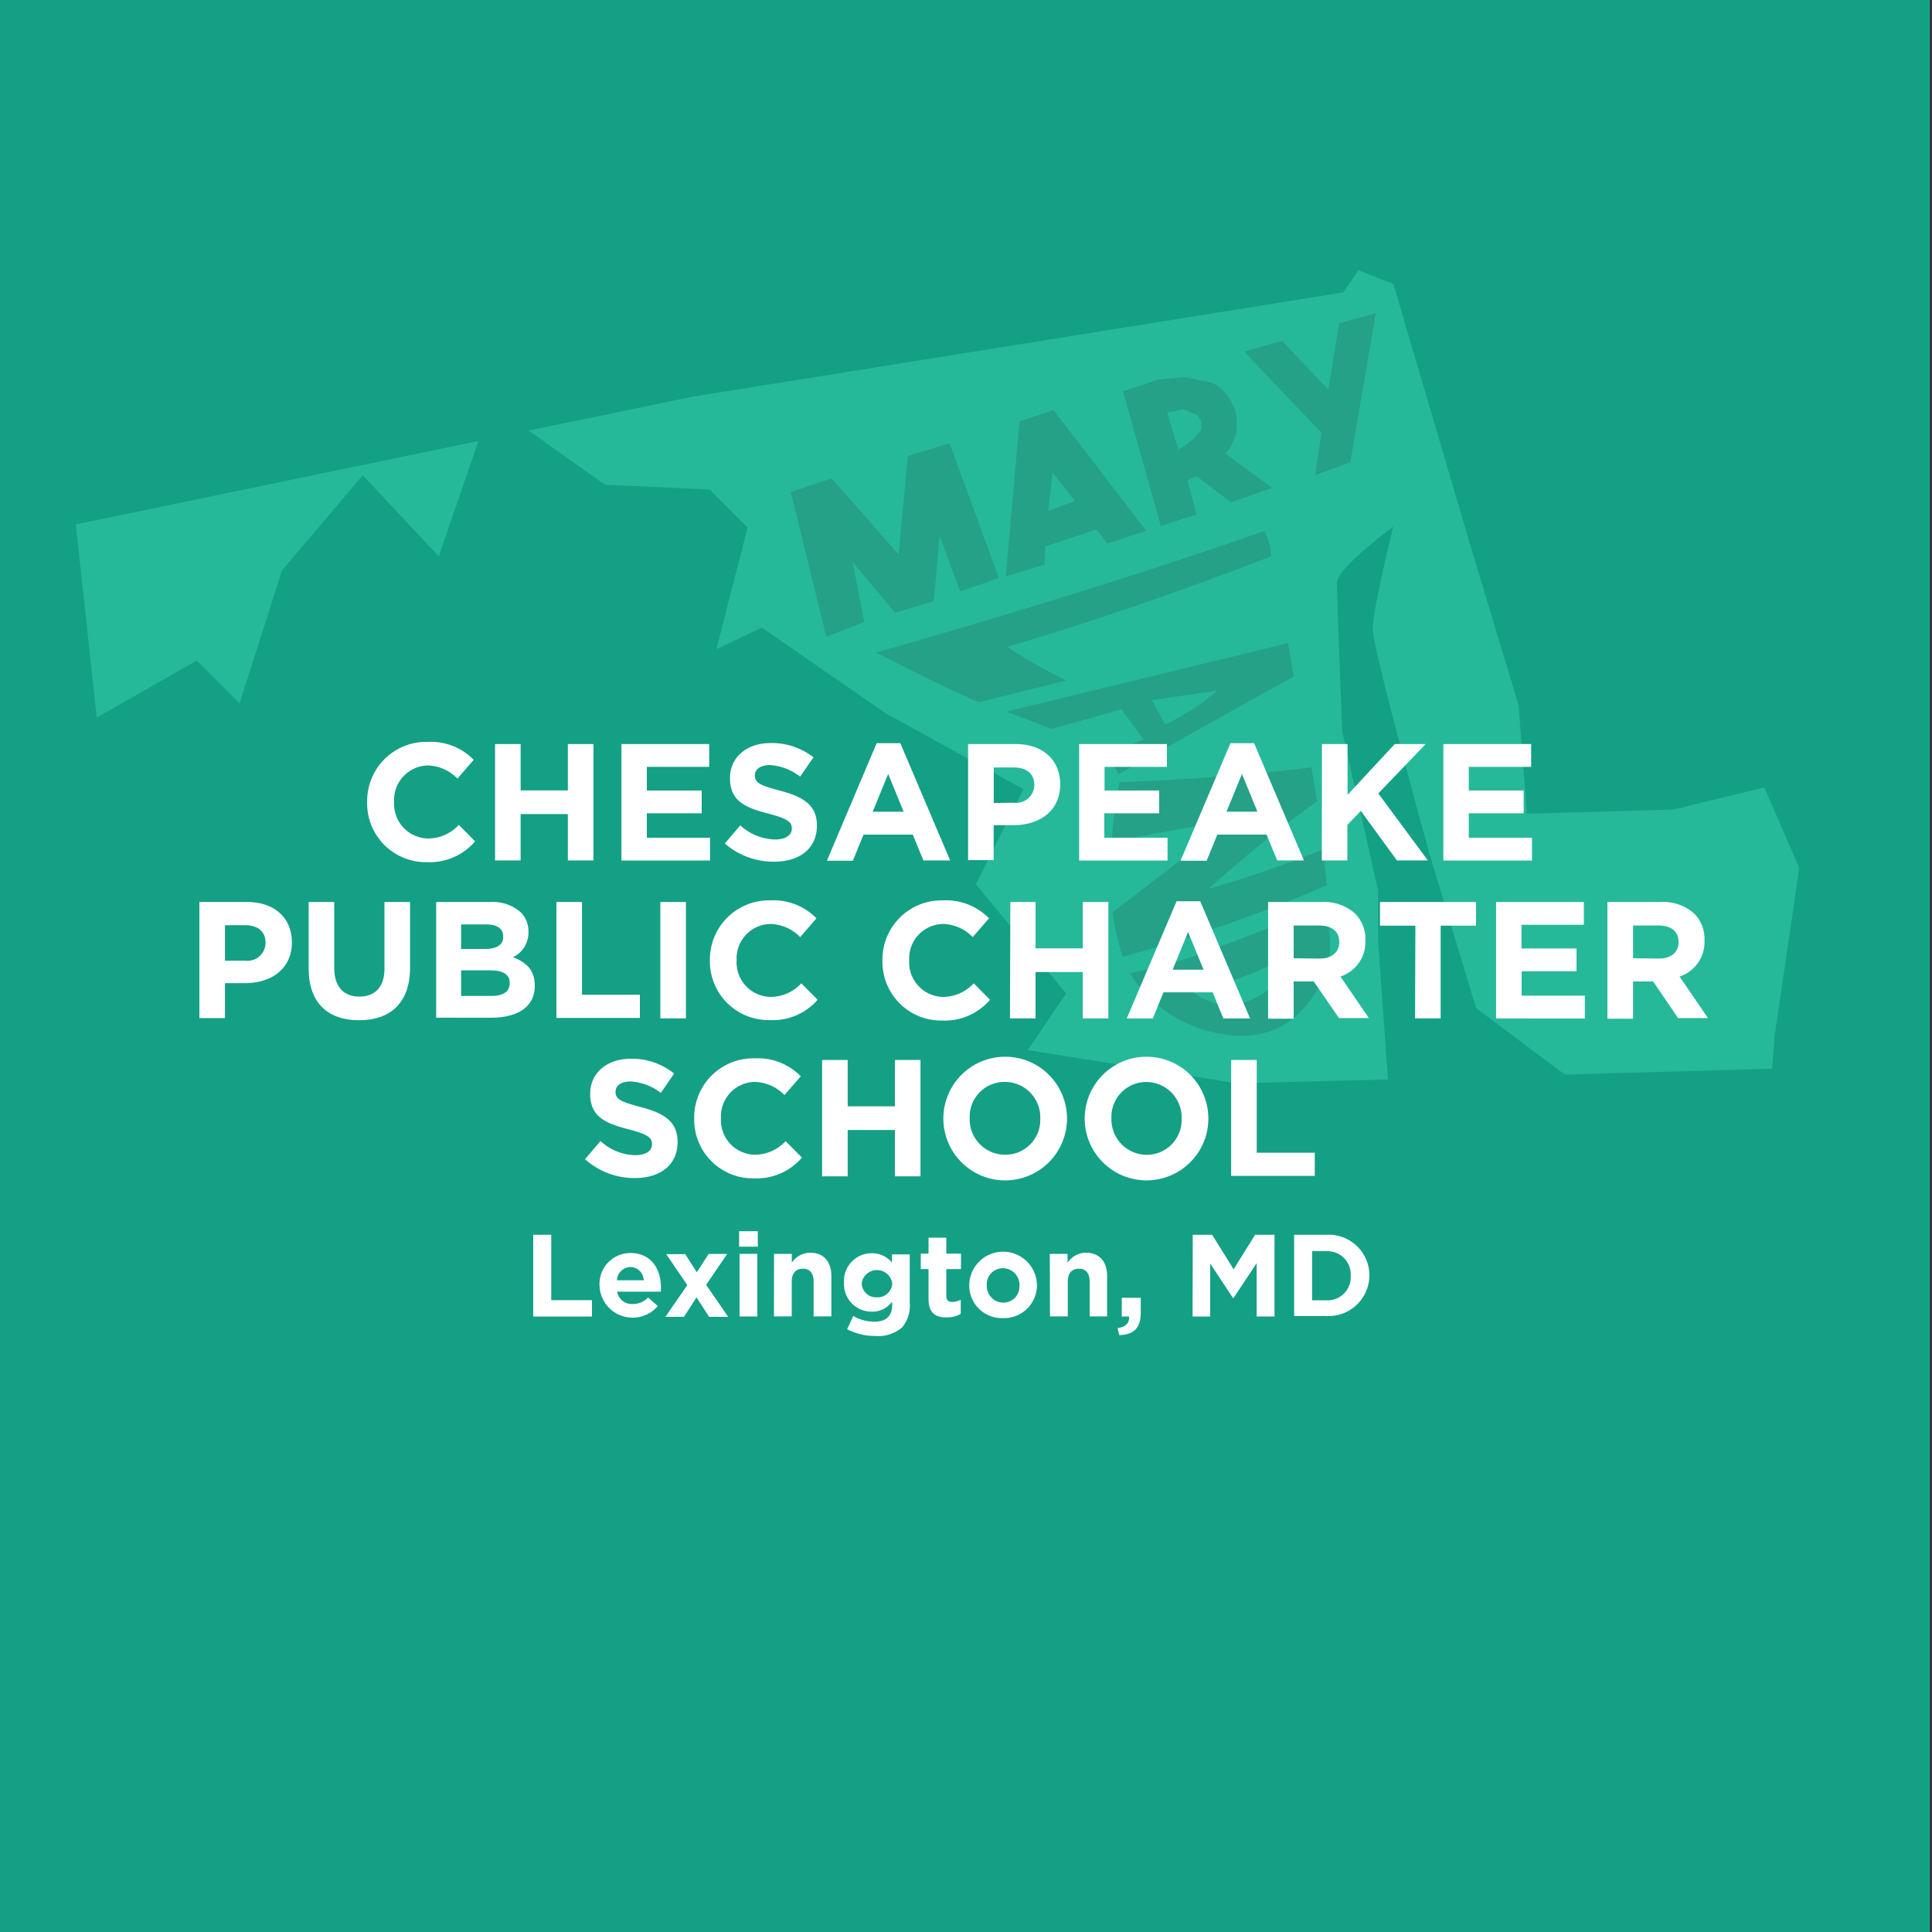 <svg xmlns="http://www.w3.org/2000/svg" viewBox="0 0 250 250"><rect x="0" y="0" width="250" height="250" fill="#333333" stroke="none"/><defs><style>.cls-1{isolation:isolate;}.cls-2,.cls-5{fill:#14a085;}.cls-3{fill:#25b99a;}.cls-3,.cls-4,.cls-5{fill-rule:evenodd;}.cls-4{fill:#231f20;opacity:0.15;mix-blend-mode:multiply;}.cls-6{fill:#fff;}</style></defs><title>Artboard 4</title><g class="cls-1"><g id="Layer_1" data-name="Layer 1"><rect class="cls-2" x="-0.26" width="249.99" height="250"/><path class="cls-3" d="M229.32,138.28l.31-4.2,3.19-21.77L228.3,101.9l-11.83,2.86-18.9.54-1.06-14L190,69.68,180.3,36.75l-4.52-1.8-1.95,2.89L89.64,51.33,68.4,55.72l9.89,7,13.53.62,4.92,4.92L92.7,84l5.89-2.78,16,11.06,17.84,9.84-6.15,12.3,11.68,14.13L133,135.88l27,4.3,24-.61,45.31-1.28ZM9.81,67.86,61.9,57.07,56.78,72,46.94,61.5,36.5,73.8,31,91l-5.54-5.53L12.52,92.85l-2.71-25Z"/><path class="cls-4" d="M152.62,53.11l-1.6.25,1.46,4.82,1.09-.69q.45-.36,1-.83l.89-1.08,0-1-.51-.86-1.24-.51Q152.84,52.8,152.62,53.11Zm-2.73-4,3.38-.31,3,.6a3.94,3.94,0,0,1,2.26,1.41,9.07,9.07,0,0,1,1.36,2.38A13.2,13.2,0,0,1,160,56a8.07,8.07,0,0,1-1.4,2.72l6,4.42L159.28,65l-4.44-3.38-.64.23-.52.37,1.14,4.35-4.61,1.48-4.89-17.41Zm16-5,6,6.31,1.4-8.59,4.74-1.3-3.3,19.28-4.54,1.68L171,56,161,45.5ZM135.64,66.11l3.46-1.29-2.9-3.68Zm-3.72-11.58,4.41-1.46,12,15.62-5.05,1.64-1.39-1.82-6.62,2.19-.12,2.36-5,1.53Zm-25,27.86-4.59-18.72,5.29-1.77,8.66,9.86L117.47,59l5.41-1.63,6.37,17.43-5,1.73-2.66-7.17-.76,8.41-5,1.53-5.5-6.57,1.51,7.77Z"/><path class="cls-4" d="M155.82,129.25a6.67,6.67,0,0,0,6,.18q.87-.41,1.72-.93a9.37,9.37,0,0,0,3.38-4.9,41.44,41.44,0,0,1-12.7,4.62A6.17,6.17,0,0,0,155.82,129.25Zm16-12.47.28,4.76a11.06,11.06,0,0,1-1.23,5.76q-4.63,8.83-14.66,6.08a17,17,0,0,1-10-7.45,56.56,56.56,0,0,0,10.06-2.86Q164.11,120.27,171.84,116.78ZM169.7,99.28l.74,4.4a156.31,156.31,0,0,0-14,11.31,146.57,146.57,0,0,0,14.79-5.08q.16,2.12.46,4.64a201.87,201.87,0,0,1-26.42,9.26,39.38,39.38,0,0,1-1.32-5.76q9.14-7,15.39-11.78-6,.74-15.48,2.71a54.29,54.29,0,0,1,1-7.77Q159.16,100.68,169.7,99.28Zm-12.13-9.94q-2.2.37-8.52,1.25l1.71,3.16A30.12,30.12,0,0,0,157.56,89.34Zm-12.46,2.44Q137,94.1,136,94.33q-2.68-1.1-5.78-2.25l36.46-8.86q.32,1.8.73,4.3L144.71,100.2a4.88,4.88,0,0,0-1.82-2.33A35.6,35.6,0,0,1,148,95.71Zm-18.48-.9q-5.61-2.48-13.24-6.44Q142.87,76,163.61,68.71a7.77,7.77,0,0,1,.91,3.26q-17.24,6.7-34.17,11.74A68.93,68.93,0,0,0,138,88.06Z"/><path class="cls-5" d="M179.65,140.38l-1.33-18.56V115.2l-4.64-20.54S173,77.43,173,75.44s7.29-7.29,7.29-7.29-2.65,10.6-2.65,13.25S185,110.56,185,110.56l6,19.88,13.25,9.94s2,8-2.65,9.28S177.66,156.29,179.65,140.38Z"/><path class="cls-6" d="M47.51,103.85v0A7.65,7.65,0,0,1,55.36,96a7.77,7.77,0,0,1,5.94,2.32l-2.11,2.43a5.56,5.56,0,0,0-3.85-1.7A4.46,4.46,0,0,0,51,103.77v0a4.47,4.47,0,0,0,4.37,4.73,5.44,5.44,0,0,0,4-1.76l2.11,2.13a7.7,7.7,0,0,1-6.17,2.69A7.6,7.6,0,0,1,47.51,103.85Z"/><path class="cls-6" d="M64.06,96.28h3.31v6h6.11v-6h3.31v15.06H73.48v-6H67.37v6H64.06Z"/><path class="cls-6" d="M80.41,96.28H91.77v2.95H83.7v3.06h7.1v2.95H83.7v3.16h8.18v2.95H80.41Z"/><path class="cls-6" d="M93.79,109.15l2-2.35a6.91,6.91,0,0,0,4.5,1.83c1.35,0,2.17-.54,2.17-1.42v0c0-.84-.52-1.27-3-1.92-3-.77-5-1.61-5-4.6v0c0-2.73,2.19-4.54,5.27-4.54A8.72,8.72,0,0,1,105.26,98l-1.72,2.5A7.07,7.07,0,0,0,99.62,99c-1.27,0-1.94.58-1.94,1.31v0c0,1,.65,1.31,3.25,2,3.06.8,4.78,1.89,4.78,4.52v0c0,3-2.28,4.67-5.53,4.67A9.59,9.59,0,0,1,93.79,109.15Z"/><path class="cls-6" d="M113.44,96.17h3.06l6.45,15.17h-3.46L118.11,108h-6.37l-1.38,3.38H107Zm3.49,8.86-2-4.88-2,4.88Z"/><path class="cls-6" d="M125.27,96.28h6.15c3.59,0,5.77,2.13,5.77,5.21v0c0,3.49-2.71,5.29-6.09,5.29h-2.52v4.52h-3.31Zm5.94,7.59a2.33,2.33,0,0,0,2.63-2.28v0c0-1.48-1-2.28-2.69-2.28h-2.56v4.6Z"/><path class="cls-6" d="M139.64,96.28H151v2.95h-8.07v3.06H150v2.95h-7.1v3.16h8.18v2.95H139.64Z"/><path class="cls-6" d="M159.22,96.17h3.06l6.45,15.17h-3.46L163.89,108h-6.37l-1.38,3.38h-3.38Zm3.49,8.86-2-4.88-2,4.88Z"/><path class="cls-6" d="M171.06,96.28h3.31v6.58l6.11-6.58h4l-6.13,6.39,6.41,8.67h-4l-4.67-6.41-1.74,1.81v4.6h-3.31Z"/><path class="cls-6" d="M186.77,96.28h11.36v2.95h-8.07v3.06h7.1v2.95h-7.1v3.16h8.18v2.95H186.77Z"/><path class="cls-6" d="M25.8,116.72H32c3.59,0,5.77,2.13,5.77,5.21v0c0,3.49-2.71,5.29-6.09,5.29H29.11v4.52H25.8Zm5.94,7.59A2.33,2.33,0,0,0,34.36,122v0c0-1.48-1-2.28-2.69-2.28H29.11v4.6Z"/><path class="cls-6" d="M39.94,125.33v-8.61h3.31v8.52c0,2.45,1.23,3.72,3.25,3.72s3.25-1.23,3.25-3.61v-8.63h3.31v8.5c0,4.56-2.56,6.8-6.6,6.8S39.94,129.76,39.94,125.33Z"/><path class="cls-6" d="M56.44,116.72h7a5.44,5.44,0,0,1,3.94,1.33,3.45,3.45,0,0,1,1,2.56v0a3.5,3.5,0,0,1-2,3.25c1.74.67,2.82,1.68,2.82,3.7v0c0,2.75-2.24,4.13-5.64,4.13H56.44Zm8.67,4.45c0-1-.77-1.55-2.17-1.55H59.67v3.18h3.06c1.46,0,2.39-.47,2.39-1.59Zm-1.61,4.39H59.67v3.31h3.94c1.46,0,2.34-.52,2.34-1.64v0C66,126.19,65.2,125.57,63.5,125.57Z"/><path class="cls-6" d="M72,116.72h3.31v12H82.8v3H72Z"/><path class="cls-6" d="M85.45,116.72h3.31v15.06H85.45Z"/><path class="cls-6" d="M91.86,124.3v0a7.65,7.65,0,0,1,7.85-7.79,7.77,7.77,0,0,1,5.94,2.32l-2.11,2.43a5.56,5.56,0,0,0-3.85-1.7,4.46,4.46,0,0,0-4.37,4.69v0A4.47,4.47,0,0,0,99.69,129a5.43,5.43,0,0,0,4-1.76l2.11,2.13A7.7,7.7,0,0,1,99.58,132,7.6,7.6,0,0,1,91.86,124.3Z"/><path class="cls-6" d="M114.19,124.3v0a7.65,7.65,0,0,1,7.85-7.79,7.77,7.77,0,0,1,5.94,2.32l-2.11,2.43a5.56,5.56,0,0,0-3.85-1.7,4.46,4.46,0,0,0-4.37,4.69v0A4.47,4.47,0,0,0,122,129a5.43,5.43,0,0,0,4-1.76l2.11,2.13a7.7,7.7,0,0,1-6.17,2.69A7.6,7.6,0,0,1,114.19,124.3Z"/><path class="cls-6" d="M130.74,116.72H134v6h6.11v-6h3.31v15.06h-3.31v-6H134v6h-3.31Z"/><path class="cls-6" d="M152.25,116.62h3.06l6.45,15.17H158.3l-1.38-3.38h-6.37l-1.38,3.38H145.8Zm3.49,8.86-2-4.88-2,4.88Z"/><path class="cls-6" d="M164.09,116.72H171a6,6,0,0,1,4.39,1.53,4.73,4.73,0,0,1,1.29,3.44v0a4.68,4.68,0,0,1-3.23,4.67l3.68,5.38h-3.87L170,127h-2.6v4.82h-3.31Zm6.67,7.32c1.61,0,2.54-.86,2.54-2.13v0c0-1.42-1-2.15-2.6-2.15H167.4V124Z"/><path class="cls-6" d="M183.15,119.78h-4.58v-3.06H191v3.06h-4.58v12h-3.31Z"/><path class="cls-6" d="M193.59,116.72h11.36v2.95h-8.07v3.06H204v2.95h-7.1v3.16h8.18v2.95H193.59Z"/><path class="cls-6" d="M208,116.72h6.88a6,6,0,0,1,4.39,1.53,4.73,4.73,0,0,1,1.29,3.44v0a4.68,4.68,0,0,1-3.23,4.67l3.68,5.38h-3.87L213.92,127h-2.6v4.82H208Zm6.67,7.32c1.61,0,2.54-.86,2.54-2.13v0c0-1.42-1-2.15-2.6-2.15h-3.29V124Z"/><path class="cls-6" d="M75.7,150l2-2.35a6.91,6.91,0,0,0,4.5,1.83c1.35,0,2.17-.54,2.17-1.42v0c0-.84-.52-1.27-3-1.92-3-.77-5-1.61-5-4.6v0c0-2.73,2.19-4.54,5.27-4.54a8.72,8.72,0,0,1,5.59,1.92l-1.72,2.5a7.07,7.07,0,0,0-3.92-1.48c-1.27,0-1.94.58-1.94,1.31v0c0,1,.65,1.31,3.25,2,3.06.8,4.78,1.89,4.78,4.52v0c0,3-2.28,4.67-5.53,4.67A9.59,9.59,0,0,1,75.7,150Z"/><path class="cls-6" d="M89.83,144.74v0a7.65,7.65,0,0,1,7.85-7.79,7.77,7.77,0,0,1,5.94,2.32l-2.11,2.43a5.56,5.56,0,0,0-3.85-1.7,4.46,4.46,0,0,0-4.37,4.69v0a4.47,4.47,0,0,0,4.37,4.73,5.43,5.43,0,0,0,4-1.76l2.11,2.13a7.7,7.7,0,0,1-6.17,2.69A7.6,7.6,0,0,1,89.83,144.74Z"/><path class="cls-6" d="M106.38,137.16h3.31v6h6.11v-6h3.31v15.06H115.8v-6h-6.11v6h-3.31Z"/><path class="cls-6" d="M122.07,144.74v0a8,8,0,0,1,16,0v0a8,8,0,0,1-16,0Zm12.54,0v0A4.58,4.58,0,0,0,130,140a4.5,4.5,0,0,0-4.52,4.69v0a4.57,4.57,0,0,0,4.56,4.73A4.5,4.5,0,0,0,134.61,144.74Z"/><path class="cls-6" d="M140.36,144.74v0a8,8,0,0,1,16,0v0a8,8,0,0,1-16,0Zm12.54,0v0a4.58,4.58,0,0,0-4.56-4.73,4.5,4.5,0,0,0-4.52,4.69v0a4.57,4.57,0,0,0,4.56,4.73A4.5,4.5,0,0,0,152.9,144.74Z"/><path class="cls-6" d="M159.31,137.16h3.31v12h7.51v3H159.31Z"/><path class="cls-6" d="M69,159.78h2.33v8.46h5.27v2.12H69Z"/><path class="cls-6" d="M77.58,166.35v0a4,4,0,0,1,4-4.21c2.7,0,3.94,2.1,3.94,4.4,0,.18,0,.39,0,.6H79.86a1.88,1.88,0,0,0,2,1.59,2.65,2.65,0,0,0,2-.83L85.12,169a4.28,4.28,0,0,1-7.54-2.67Zm5.71-.68a1.74,1.74,0,0,0-1.71-1.72,1.8,1.8,0,0,0-1.75,1.72Z"/><path class="cls-6" d="M90.17,164.63l1.53-2.37h2.4l-2.73,4,2.86,4.14H91.76l-1.63-2.52-1.63,2.52H86.1l2.84-4.11-2.73-4h2.46Z"/><path class="cls-6" d="M95.64,159.32h2.42v2H95.64Zm.06,2.93H98v8.1H95.7Z"/><path class="cls-6" d="M100.16,162.25h2.3v1.15a2.87,2.87,0,0,1,2.37-1.3c1.74,0,2.75,1.15,2.75,3v5.24h-2.3v-4.52c0-1.09-.51-1.65-1.39-1.65s-1.44.56-1.44,1.65v4.52h-2.3Z"/><path class="cls-6" d="M109.62,172l.79-1.72a5.28,5.28,0,0,0,2.73.74c1.57,0,2.31-.75,2.31-2.21v-.39a3.17,3.17,0,0,1-2.64,1.31,3.56,3.56,0,0,1-3.59-3.78v0a3.56,3.56,0,0,1,3.59-3.78,3.28,3.28,0,0,1,2.61,1.21v-1.06h2.3v6.27a4.34,4.34,0,0,1-1,3.19,4.75,4.75,0,0,1-3.49,1.09A7.68,7.68,0,0,1,109.62,172Zm5.83-6v0a2,2,0,0,0-3.94,0v0a1.85,1.85,0,0,0,2,1.87A1.87,1.87,0,0,0,115.45,165.91Z"/><path class="cls-6" d="M120.15,168.06v-3.84h-1v-2h1v-2.07h2.3v2.07h1.9v2h-1.9v3.46c0,.53.23.79.74.79a2.33,2.33,0,0,0,1.13-.29V170a3.38,3.38,0,0,1-1.81.47C121.1,170.49,120.15,169.93,120.15,168.06Z"/><path class="cls-6" d="M125.42,166.35v0a4.38,4.38,0,0,1,8.76,0v0a4.25,4.25,0,0,1-4.4,4.21A4.21,4.21,0,0,1,125.42,166.35Zm6.5,0v0a2.15,2.15,0,0,0-2.13-2.24,2.07,2.07,0,0,0-2.1,2.21v0a2.15,2.15,0,0,0,2.13,2.24A2.07,2.07,0,0,0,131.91,166.35Z"/><path class="cls-6" d="M135.84,162.25h2.3v1.15a2.87,2.87,0,0,1,2.37-1.3c1.74,0,2.75,1.15,2.75,3v5.24H141v-4.52c0-1.09-.51-1.65-1.39-1.65s-1.44.56-1.44,1.65v4.52h-2.3Z"/><path class="cls-6" d="M144.62,171.85c1-.11,1.56-.63,1.48-1.5h-.94v-2.42h2.45v2c0,2-1,2.79-2.79,2.83Z"/><path class="cls-6" d="M154.34,159.78h2.51l2.78,4.47,2.78-4.47h2.51v10.57h-2.31v-6.9l-3,4.52h-.06l-2.95-4.47v6.86h-2.28Z"/><path class="cls-6" d="M167.46,159.78h4.12A5.27,5.27,0,0,1,177.2,165v0a5.29,5.29,0,0,1-5.62,5.29h-4.12Zm2.33,2.1v6.38h1.8a3,3,0,0,0,3.19-3.16v0a3,3,0,0,0-3.19-3.19Z"/></g></g></svg>